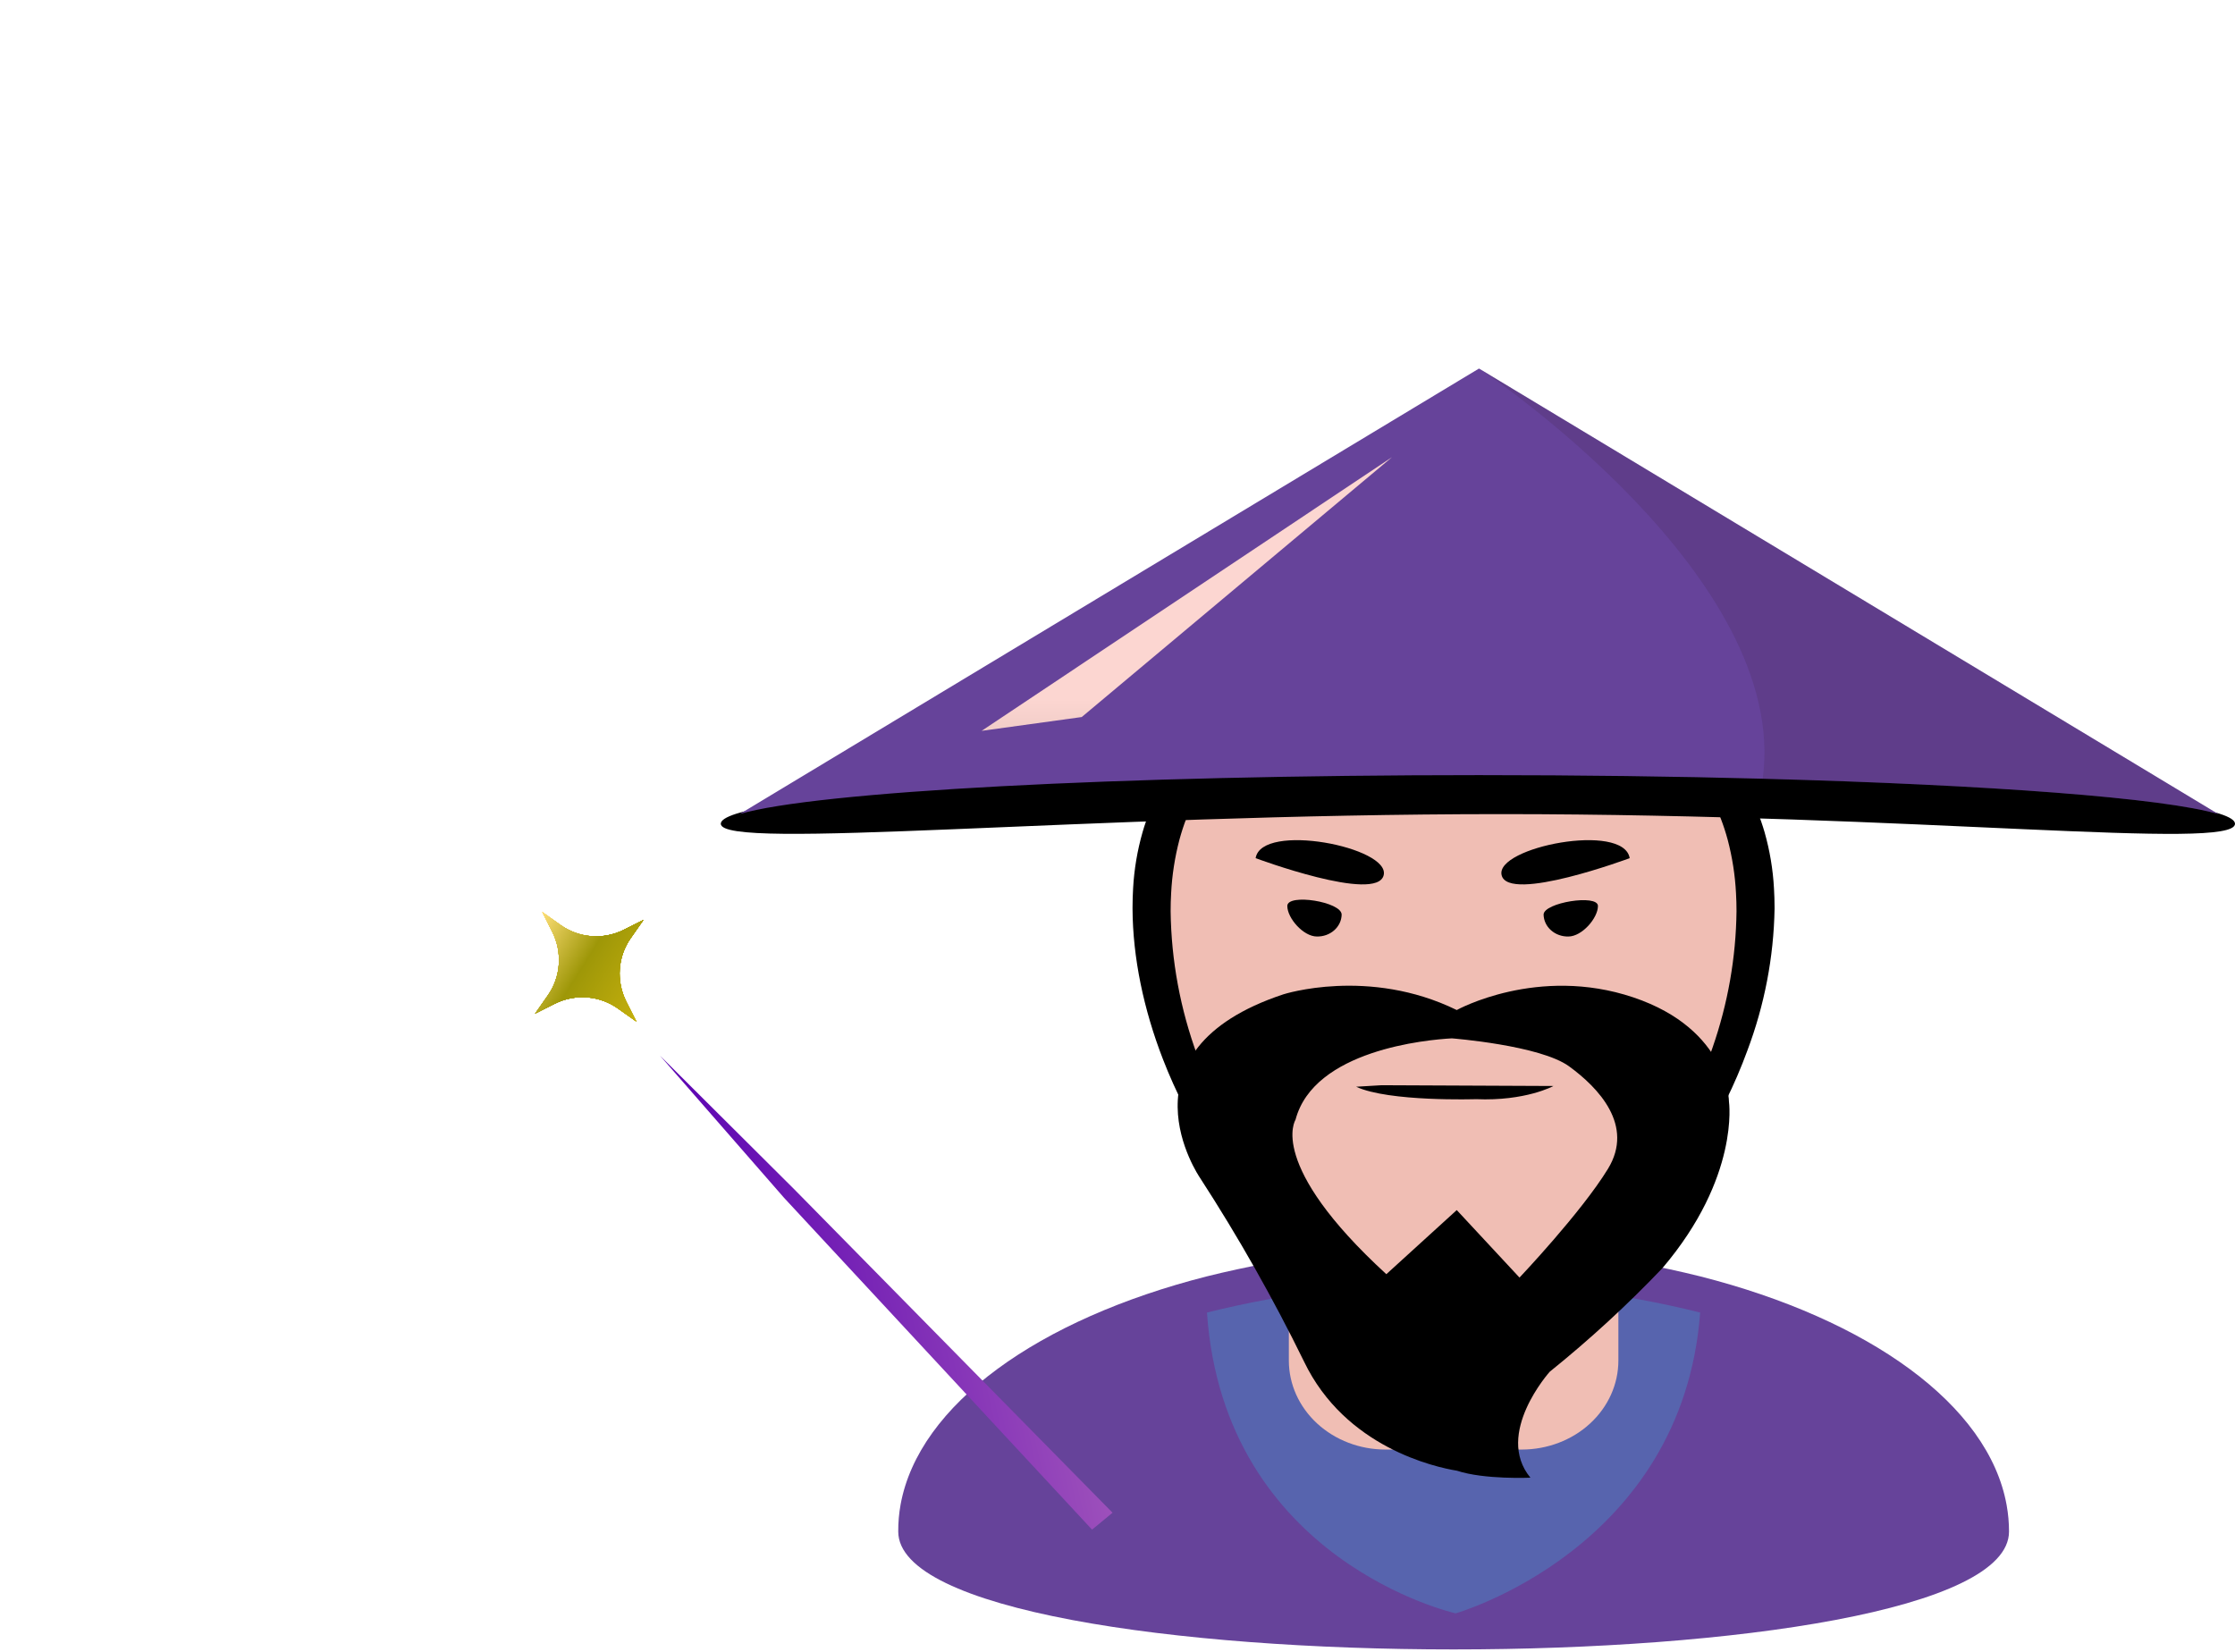 <svg width="188" height="139" viewBox="0 0 188 139" fill="none" xmlns="http://www.w3.org/2000/svg">
<path d="M149.27 76.329V76.457C149.198 80.519 148.425 84.546 146.979 88.384C142.797 99.813 133.302 110.111 122.263 110.111C111.46 110.111 102.133 100.239 97.821 89.1C96.196 84.911 95.284 80.543 95.265 76.457V76.329C95.265 75.783 95.284 75.244 95.313 74.725C95.401 73.128 95.668 71.544 96.11 69.998C96.278 69.412 96.48 68.835 96.714 68.269C100.343 59.305 110.409 55.822 122.266 55.822C134.123 55.822 144.203 59.315 147.829 68.269C148.055 68.823 148.254 69.399 148.428 69.998C148.869 71.548 149.135 73.137 149.221 74.738C149.251 75.237 149.27 75.783 149.27 76.329Z" fill="black"/>
<path d="M146.069 76.651C146.025 80.548 145.345 84.416 144.054 88.127C140.365 99.002 131.994 108.801 122.266 108.801C112.741 108.801 104.524 99.408 100.722 88.811C99.281 84.895 98.52 80.793 98.469 76.659C98.469 76.14 98.482 75.628 98.512 75.132C98.589 73.618 98.822 72.114 99.208 70.641C101.843 60.892 111.165 57.154 122.266 57.154C133.367 57.154 142.692 60.897 145.327 70.641C145.715 72.114 145.949 73.618 146.026 75.132C146.055 75.621 146.069 76.132 146.069 76.651Z" fill="#F0BEB4"/>
<path d="M168.991 128.836C168.991 142.059 75.557 142.059 75.557 128.836C75.552 128.08 75.618 127.325 75.752 126.578C77.287 118.136 87.368 110.966 101.524 107.369C108.286 105.684 115.264 104.845 122.269 104.874C129.272 104.847 136.247 105.687 143.008 107.369C157.181 110.971 167.272 118.156 168.791 126.613C168.924 127.348 168.991 128.091 168.991 128.836Z" fill="#66439A"/>
<path d="M143.011 110.414C141.527 130.292 122.445 135.718 122.445 135.718C122.445 135.718 102.97 131.37 101.526 110.414C108.288 108.728 115.266 107.889 122.272 107.919C129.275 107.891 136.251 108.73 143.011 110.414Z" fill="#5764AE"/>
<path d="M108.402 103.617H136.132V114.455C136.132 116.439 135.276 118.343 133.752 119.747C132.229 121.15 130.162 121.939 128.007 121.939H116.538C114.383 121.939 112.317 121.15 110.793 119.747C109.269 118.343 108.413 116.439 108.413 114.455V103.617H108.402Z" fill="#F0BEB4"/>
<path d="M105.619 72.19C105.619 72.19 115.81 75.985 116.389 73.625C116.969 71.265 106.114 69.137 105.619 72.19Z" fill="black"/>
<path d="M137.083 72.19C137.083 72.19 126.892 75.985 126.312 73.625C125.733 71.265 136.588 69.137 137.083 72.19Z" fill="black"/>
<path d="M112.855 76.94C112.85 77.187 112.792 77.43 112.685 77.656C112.577 77.882 112.422 78.087 112.229 78.258C112.036 78.429 111.808 78.563 111.559 78.653C111.309 78.743 111.043 78.786 110.775 78.781C109.627 78.781 108.284 77.23 108.284 76.212C108.286 75.132 112.855 75.86 112.855 76.94Z" fill="black"/>
<path d="M129.841 76.94C129.847 77.187 129.905 77.43 130.012 77.656C130.119 77.883 130.274 78.087 130.467 78.258C130.66 78.429 130.888 78.563 131.138 78.653C131.387 78.743 131.653 78.787 131.921 78.782C133.072 78.782 134.413 77.23 134.413 76.212C134.413 75.194 129.841 75.925 129.841 76.94Z" fill="black"/>
<path d="M188 69.296C188 66.99 159.485 65.119 124.308 65.119C89.131 65.119 60.63 66.993 60.63 69.296C60.63 71.6 91.082 68.485 126.265 68.485C161.447 68.485 188 71.607 188 69.296Z" fill="black"/>
<path d="M186.601 68.484C182.041 67.131 167.483 66.024 148.274 65.508C140.901 65.311 132.851 65.205 124.41 65.205C93.977 65.205 68.528 66.603 62.22 68.478L124.41 31L124.427 31.013L186.601 68.484Z" fill="#66439A"/>
<g style="mix-blend-mode:multiply" opacity="0.2">
<path d="M148.274 65.508C150.57 48.577 125.184 31.515 124.427 31.008L186.601 68.485C182.042 67.132 167.484 66.024 148.274 65.508Z" fill="#3F244C"/>
</g>
<path d="M117.089 38.459L82.569 61.481L90.991 60.319L117.089 38.459Z" fill="url(#paint0_linear_7368_11552)"/>
<path d="M145.435 92.683C145.435 92.683 145.435 86.608 137.389 83.901C129.342 81.194 122.537 84.966 122.537 84.966C115.121 81.334 107.955 83.644 107.955 83.644C93.602 88.399 100.93 99.067 100.93 99.067C104.17 104.063 107.094 109.228 109.689 114.534C113.163 121.769 120.722 123.418 122.556 123.72C124.863 124.481 128.733 124.306 128.733 124.306C125.678 120.609 130.358 115.393 130.358 115.393C133.722 112.683 136.889 109.772 139.837 106.678C146.353 99.019 145.435 92.683 145.435 92.683ZM135.252 98.331C133.009 101.998 127.815 107.472 127.815 107.472L122.537 101.794L116.614 107.187C106.531 97.939 108.974 94.197 108.974 94.197C110.515 88.327 120.031 87.461 122.125 87.349C122.125 87.349 129.548 87.925 131.991 89.706C134.434 91.488 137.5 94.663 135.252 98.331Z" fill="black"/>
<path d="M114.073 91.418L116.21 91.291L130.672 91.356C130.672 91.356 128.329 92.643 124.156 92.464C124.156 92.464 116.822 92.701 114.073 91.418Z" fill="black"/>
<path d="M45.005 85.276L46.666 84.436C48.379 83.578 50.437 83.732 51.998 84.852L53.529 85.937L52.682 84.263C51.816 82.536 51.957 80.47 53.062 78.909L54.133 77.379L52.472 78.218C50.758 79.077 48.701 78.922 47.139 77.802L45.609 76.717L46.455 78.391C47.321 80.118 47.18 82.184 46.075 83.746L45.005 85.276Z" fill="url(#paint1_linear_7368_11552)"/>
<path d="M45.005 85.276L46.666 84.436C48.379 83.578 50.437 83.732 51.998 84.852L53.529 85.937L52.682 84.263C51.816 82.536 51.957 80.47 53.062 78.909L54.133 77.379L52.472 78.218C50.758 79.077 48.701 78.922 47.139 77.802L45.609 76.717L46.455 78.391C47.321 80.118 47.18 82.184 46.075 83.746L45.005 85.276Z" fill="url(#paint2_linear_7368_11552)"/>
<path d="M45.005 85.276L46.666 84.436C48.379 83.578 50.437 83.732 51.998 84.852L53.529 85.937L52.682 84.263C51.816 82.536 51.957 80.47 53.062 78.909L54.133 77.379L52.472 78.218C50.758 79.077 48.701 78.922 47.139 77.802L45.609 76.717L46.455 78.391C47.321 80.118 47.18 82.184 46.075 83.746L45.005 85.276Z" fill="url(#paint3_linear_7368_11552)"/>
<path d="M45.005 85.276L46.666 84.436C48.379 83.578 50.437 83.732 51.998 84.852L53.529 85.937L52.682 84.263C51.816 82.536 51.957 80.47 53.062 78.909L54.133 77.379L52.472 78.218C50.758 79.077 48.701 78.922 47.139 77.802L45.609 76.717L46.455 78.391C47.321 80.118 47.18 82.184 46.075 83.746L45.005 85.276Z" fill="url(#paint4_linear_7368_11552)"/>
<path d="M45.005 85.276L46.666 84.436C48.379 83.578 50.437 83.732 51.998 84.852L53.529 85.937L52.682 84.263C51.816 82.536 51.957 80.47 53.062 78.909L54.133 77.379L52.472 78.218C50.758 79.077 48.701 78.922 47.139 77.802L45.609 76.717L46.455 78.391C47.321 80.118 47.18 82.184 46.075 83.746L45.005 85.276Z" fill="url(#paint5_linear_7368_11552)"/>
<path d="M45.005 85.276L46.666 84.436C48.379 83.578 50.437 83.732 51.998 84.852L53.529 85.937L52.682 84.263C51.816 82.536 51.957 80.47 53.062 78.909L54.133 77.379L52.472 78.218C50.758 79.077 48.701 78.922 47.139 77.802L45.609 76.717L46.455 78.391C47.321 80.118 47.18 82.184 46.075 83.746L45.005 85.276Z" fill="url(#paint6_linear_7368_11552)"/>
<path d="M45.005 85.276L46.666 84.436C48.379 83.578 50.437 83.732 51.998 84.852L53.529 85.937L52.682 84.263C51.816 82.536 51.957 80.47 53.062 78.909L54.133 77.379L52.472 78.218C50.758 79.077 48.701 78.922 47.139 77.802L45.609 76.717L46.455 78.391C47.321 80.118 47.18 82.184 46.075 83.746L45.005 85.276Z" fill="url(#paint7_linear_7368_11552)"/>
<path d="M45.005 85.276L46.666 84.436C48.379 83.578 50.437 83.732 51.998 84.852L53.529 85.937L52.682 84.263C51.816 82.536 51.957 80.47 53.062 78.909L54.133 77.379L52.472 78.218C50.758 79.077 48.701 78.922 47.139 77.802L45.609 76.717L46.455 78.391C47.321 80.118 47.18 82.184 46.075 83.746L45.005 85.276Z" fill="url(#paint8_linear_7368_11552)"/>
<path d="M93.584 127.254L91.859 128.676L65.955 100.765L55.512 88.799L66.818 100.054L93.584 127.254Z" fill="url(#paint9_linear_7368_11552)"/>
<defs>
<linearGradient id="paint0_linear_7368_11552" x1="99.612" y1="112.337" x2="99.695" y2="58.813" gradientUnits="userSpaceOnUse">
<stop stop-color="#231F20"/>
<stop offset="1" stop-color="#FCD6D1"/>
</linearGradient>
<linearGradient id="paint1_linear_7368_11552" x1="43.066" y1="80.698" x2="52.979" y2="86.922" gradientUnits="userSpaceOnUse">
<stop stop-color="#FEDF78"/>
<stop offset="0.458" stop-color="#9E9708"/>
<stop offset="1" stop-color="#C5B00D"/>
</linearGradient>
<linearGradient id="paint2_linear_7368_11552" x1="43.066" y1="80.698" x2="52.979" y2="86.922" gradientUnits="userSpaceOnUse">
<stop stop-color="#FEDF78"/>
<stop offset="0.458" stop-color="#9E9708"/>
<stop offset="1" stop-color="#C5B00D"/>
</linearGradient>
<linearGradient id="paint3_linear_7368_11552" x1="43.066" y1="80.698" x2="52.979" y2="86.922" gradientUnits="userSpaceOnUse">
<stop stop-color="#FEDF78"/>
<stop offset="0.458" stop-color="#9E9708"/>
<stop offset="1" stop-color="#C5B00D"/>
</linearGradient>
<linearGradient id="paint4_linear_7368_11552" x1="43.066" y1="80.698" x2="52.979" y2="86.922" gradientUnits="userSpaceOnUse">
<stop stop-color="#FEDF78"/>
<stop offset="0.458" stop-color="#9E9708"/>
<stop offset="1" stop-color="#C5B00D"/>
</linearGradient>
<linearGradient id="paint5_linear_7368_11552" x1="43.066" y1="80.698" x2="52.979" y2="86.922" gradientUnits="userSpaceOnUse">
<stop stop-color="#FEDF78"/>
<stop offset="0.458" stop-color="#9E9708"/>
<stop offset="1" stop-color="#C5B00D"/>
</linearGradient>
<linearGradient id="paint6_linear_7368_11552" x1="43.066" y1="80.698" x2="52.979" y2="86.922" gradientUnits="userSpaceOnUse">
<stop stop-color="#FEDF78"/>
<stop offset="0.458" stop-color="#9E9708"/>
<stop offset="1" stop-color="#C5B00D"/>
</linearGradient>
<linearGradient id="paint7_linear_7368_11552" x1="43.066" y1="80.698" x2="52.979" y2="86.922" gradientUnits="userSpaceOnUse">
<stop stop-color="#FEDF78"/>
<stop offset="0.458" stop-color="#9E9708"/>
<stop offset="1" stop-color="#C5B00D"/>
</linearGradient>
<linearGradient id="paint8_linear_7368_11552" x1="43.066" y1="80.698" x2="52.979" y2="86.922" gradientUnits="userSpaceOnUse">
<stop stop-color="#FEDF78"/>
<stop offset="0.458" stop-color="#9E9708"/>
<stop offset="1" stop-color="#C5B00D"/>
</linearGradient>
<linearGradient id="paint9_linear_7368_11552" x1="58.041" y1="99.81" x2="86.01" y2="93.525" gradientUnits="userSpaceOnUse">
<stop stop-color="#5B03B2"/>
<stop offset="1" stop-color="#9D50BB"/>
</linearGradient>
</defs>
</svg>
